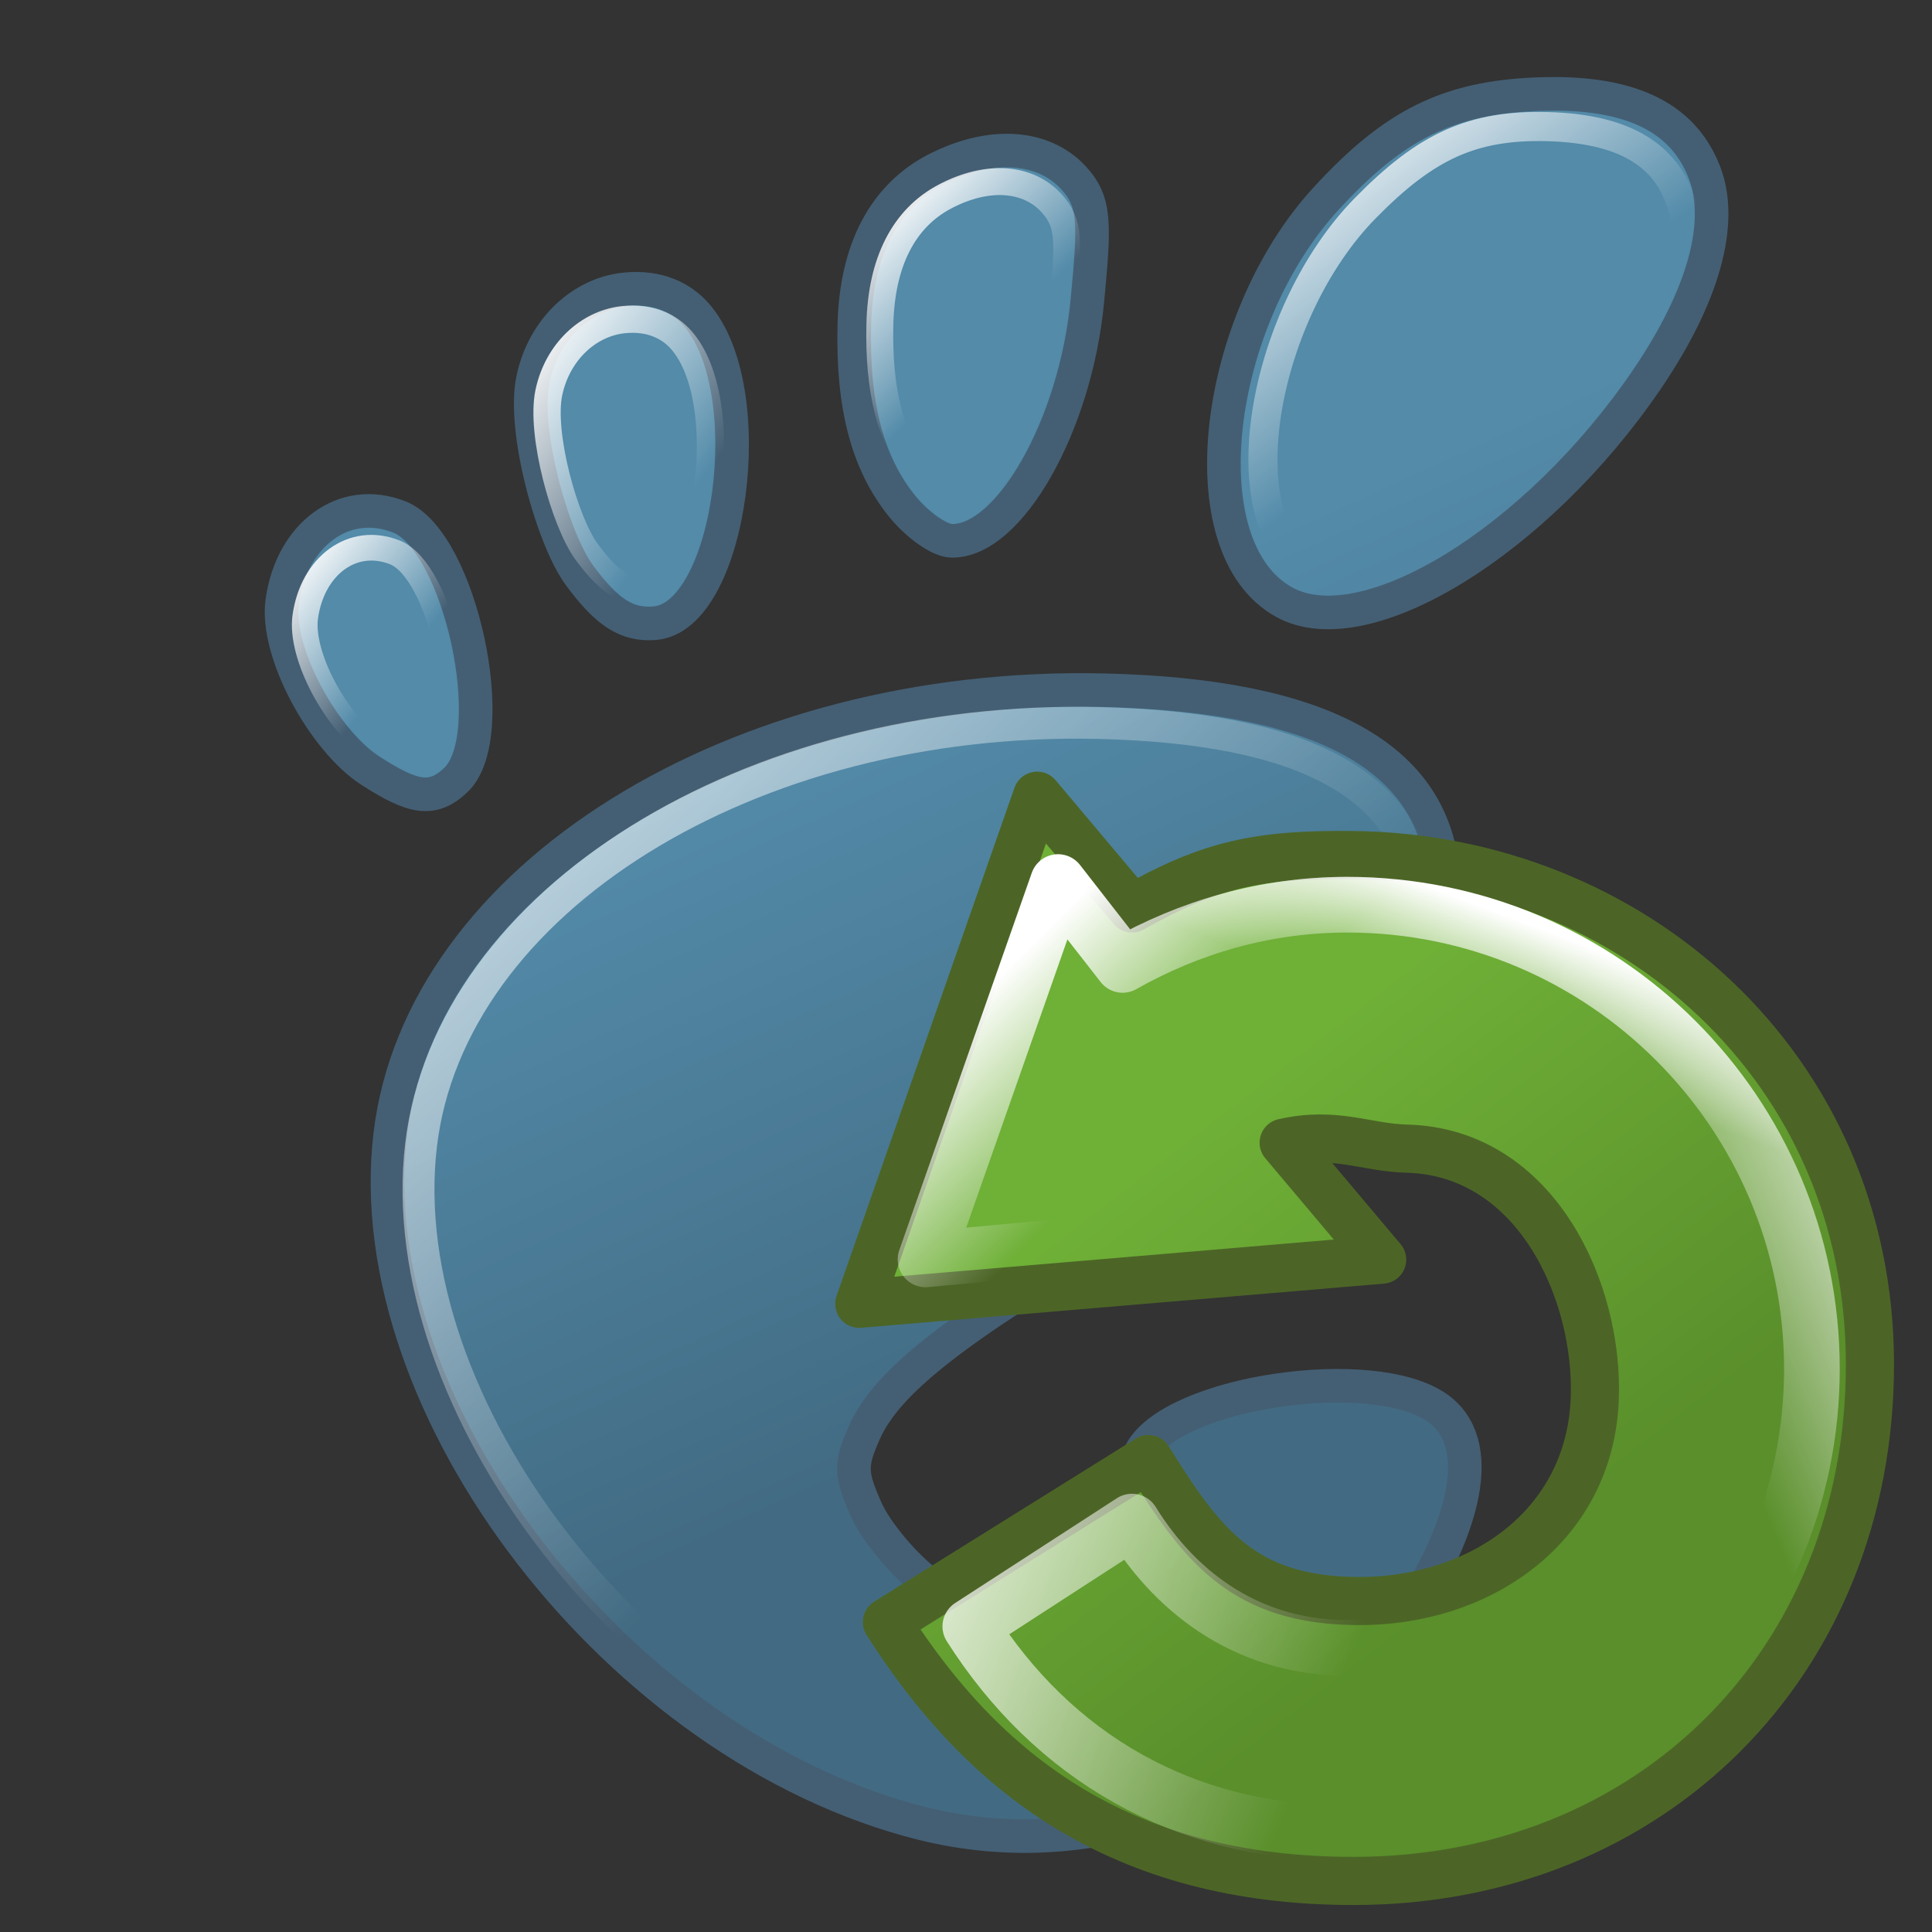 <?xml version="1.0" encoding="UTF-8" standalone="no"?>
<!-- Created with Inkscape (http://www.inkscape.org/) -->
<svg
   xmlns:dc="http://purl.org/dc/elements/1.1/"
   xmlns:cc="http://web.resource.org/cc/"
   xmlns:rdf="http://www.w3.org/1999/02/22-rdf-syntax-ns#"
   xmlns:svg="http://www.w3.org/2000/svg"
   xmlns="http://www.w3.org/2000/svg"
   xmlns:xlink="http://www.w3.org/1999/xlink"
   xmlns:sodipodi="http://inkscape.sourceforge.net/DTD/sodipodi-0.dtd"
   xmlns:inkscape="http://www.inkscape.org/namespaces/inkscape"
   width="128px"
   height="128px"
   id="svg2"
   sodipodi:version="0.32"
   inkscape:version="0.42.2"
   sodipodi:docbase="/home/silvestre/Desktop/Nuovo!/scalable/apps"
   sodipodi:docname="gnome-session.svg">
  <rect width="100%" height="100%" fill="#333333" stroke="none"/>
  <defs
     id="defs4">
    <linearGradient
       inkscape:collect="always"
       id="linearGradient4405">
      <stop
         style="stop-color:#ffffff;stop-opacity:1;"
         offset="0"
         id="stop4407" />
      <stop
         style="stop-color:#ffffff;stop-opacity:0;"
         offset="1"
         id="stop4409" />
    </linearGradient>
    <linearGradient
       inkscape:collect="always"
       id="linearGradient4389">
      <stop
         style="stop-color:#ffffff;stop-opacity:1;"
         offset="0"
         id="stop4391" />
      <stop
         style="stop-color:#ffffff;stop-opacity:0;"
         offset="1"
         id="stop4393" />
    </linearGradient>
    <linearGradient
       inkscape:collect="always"
       id="linearGradient4381">
      <stop
         style="stop-color:#ffffff;stop-opacity:1;"
         offset="0"
         id="stop4383" />
      <stop
         style="stop-color:#ffffff;stop-opacity:0;"
         offset="1"
         id="stop4385" />
    </linearGradient>
    <linearGradient
       inkscape:collect="always"
       id="linearGradient4373">
      <stop
         style="stop-color:#ffffff;stop-opacity:1;"
         offset="0"
         id="stop4375" />
      <stop
         style="stop-color:#ffffff;stop-opacity:0;"
         offset="1"
         id="stop4377" />
    </linearGradient>
    <linearGradient
       inkscape:collect="always"
       id="linearGradient4365">
      <stop
         style="stop-color:#ffffff;stop-opacity:1;"
         offset="0"
         id="stop4367" />
      <stop
         style="stop-color:#ffffff;stop-opacity:0;"
         offset="1"
         id="stop4369" />
    </linearGradient>
    <linearGradient
       inkscape:collect="always"
       id="linearGradient4315">
      <stop
         style="stop-color:#ffffff;stop-opacity:1;"
         offset="0"
         id="stop4317" />
      <stop
         style="stop-color:#ffffff;stop-opacity:0;"
         offset="1"
         id="stop4319" />
    </linearGradient>
    <linearGradient
       inkscape:collect="always"
       id="linearGradient2839">
      <stop
         style="stop-color:#538ba9;stop-opacity:1"
         offset="0"
         id="stop2841" />
      <stop
         style="stop-color:#426b83;stop-opacity:1"
         offset="1"
         id="stop2843" />
    </linearGradient>
    <linearGradient
       inkscape:collect="always"
       xlink:href="#linearGradient2839"
       id="linearGradient2845"
       x1="56.383"
       y1="60.479"
       x2="81.979"
       y2="116.386"
       gradientUnits="userSpaceOnUse" />
    <linearGradient
       inkscape:collect="always"
       xlink:href="#linearGradient4315"
       id="linearGradient4321"
       x1="18.111"
       y1="23.091"
       x2="86.248"
       y2="91.937"
       gradientUnits="userSpaceOnUse" />
    <linearGradient
       inkscape:collect="always"
       xlink:href="#linearGradient4315"
       id="linearGradient4323"
       gradientUnits="userSpaceOnUse"
       x1="18.111"
       y1="23.091"
       x2="86.248"
       y2="91.937" />
    <linearGradient
       inkscape:collect="always"
       xlink:href="#linearGradient2839"
       id="linearGradient4345"
       gradientUnits="userSpaceOnUse"
       x1="56.383"
       y1="60.479"
       x2="81.979"
       y2="116.386" />
    <linearGradient
       inkscape:collect="always"
       xlink:href="#linearGradient2839"
       id="linearGradient4353"
       gradientUnits="userSpaceOnUse"
       x1="56.383"
       y1="60.479"
       x2="81.979"
       y2="116.386" />
    <linearGradient
       inkscape:collect="always"
       xlink:href="#linearGradient2839"
       id="linearGradient4361"
       gradientUnits="userSpaceOnUse"
       x1="56.383"
       y1="60.479"
       x2="81.979"
       y2="116.386" />
    <linearGradient
       inkscape:collect="always"
       xlink:href="#linearGradient4365"
       id="linearGradient4371"
       x1="158.512"
       y1="50.022"
       x2="168.831"
       y2="58.331"
       gradientUnits="userSpaceOnUse" />
    <linearGradient
       inkscape:collect="always"
       xlink:href="#linearGradient4373"
       id="linearGradient4379"
       x1="237.416"
       y1="29.47"
       x2="253.372"
       y2="41.377"
       gradientUnits="userSpaceOnUse" />
    <linearGradient
       inkscape:collect="always"
       xlink:href="#linearGradient4381"
       id="linearGradient4387"
       x1="248.393"
       y1="-97.279"
       x2="259.373"
       y2="-86.031"
       gradientUnits="userSpaceOnUse" />
    <linearGradient
       inkscape:collect="always"
       xlink:href="#linearGradient4389"
       id="linearGradient4395"
       x1="249.773"
       y1="-188.784"
       x2="267.406"
       y2="-168.423"
       gradientUnits="userSpaceOnUse" />
    <linearGradient
       inkscape:collect="always"
       xlink:href="#linearGradient4405"
       id="linearGradient4411"
       x1="81.527"
       y1="123.563"
       x2="94.455"
       y2="135.414"
       gradientUnits="userSpaceOnUse" />
    <linearGradient
       y2="97.595"
       x2="-50.631"
       y1="82.494"
       x1="-87.652"
       gradientUnits="userSpaceOnUse"
       id="linearGradient1329"
       xlink:href="#linearGradient1311"
       inkscape:collect="always" />
    <linearGradient
       y2="79.84"
       x2="-28.357"
       y1="71.473"
       x1="-8.001"
       gradientUnits="userSpaceOnUse"
       id="linearGradient1325"
       xlink:href="#linearGradient1311"
       inkscape:collect="always" />
    <linearGradient
       y2="61.806"
       x2="-34.869"
       y1="52.938"
       x1="-31.546"
       gradientUnits="userSpaceOnUse"
       id="linearGradient1321"
       xlink:href="#linearGradient1311"
       inkscape:collect="always" />
    <linearGradient
       gradientUnits="userSpaceOnUse"
       y2="64.311"
       x2="-68.433"
       y1="53.044"
       x1="-79.637"
       id="linearGradient1317"
       xlink:href="#linearGradient1311"
       inkscape:collect="always" />
    <linearGradient
       inkscape:collect="always"
       id="linearGradient2985">
      <stop
         style="stop-color:#6fb037;stop-opacity:1"
         offset="0"
         id="stop2987" />
      <stop
         style="stop-color:#5a8f2b;stop-opacity:1"
         offset="1"
         id="stop2989" />
    </linearGradient>
    <linearGradient
       gradientTransform="matrix(1.023,0,0,1.023,1.196,-1.858)"
       y2="97.577"
       x2="-42.189"
       y1="66.236"
       x1="-66.391"
       gradientUnits="userSpaceOnUse"
       id="linearGradient3267"
       xlink:href="#linearGradient2985"
       inkscape:collect="always" />
    <linearGradient
       id="linearGradient1311"
       inkscape:collect="always">
      <stop
         id="stop1313"
         offset="0"
         style="stop-color:#ffffff;stop-opacity:1;" />
      <stop
         id="stop1315"
         offset="1"
         style="stop-color:#ffffff;stop-opacity:0;" />
    </linearGradient>
  </defs>
  <sodipodi:namedview
     id="base"
     pagecolor="#ffffff"
     bordercolor="#666666"
     borderopacity="1.0"
     inkscape:pageopacity="0.0"
     inkscape:pageshadow="2"
     inkscape:zoom="0.35355339"
     inkscape:cx="127.94282"
     inkscape:cy="14.630906"
     inkscape:document-units="px"
     inkscape:current-layer="layer1"
     showguides="true"
     inkscape:guide-bbox="true"
     inkscape:window-width="772"
     inkscape:window-height="543"
     inkscape:window-x="100"
     inkscape:window-y="127" />
  <g
     inkscape:label="Layer 1"
     inkscape:groupmode="layer"
     id="layer1">
    <g
       id="g1374"
       inkscape:label="Layer 1"
       transform="matrix(0.742,0,0,0.742,15.147,2.606)"
       style="fill:url(#linearGradient2845);fill-opacity:1.0;stroke:#445f74;stroke-opacity:1">
      <path
         sodipodi:nodetypes="csssssssssssccssscczssszcssssccsssssc"
         id="path5565"
         d="M 61.853,159.282 C 34.881,152.493 11.544,122.258 14.426,97.838 C 17.138,74.872 45.298,57.339 78.219,58.121 C 97.654,58.582 107.68,64.093 108.441,74.733 C 109.184,85.123 101.634,93.437 79.733,106.346 C 64.821,115.136 58.793,119.864 56.794,124.337 C 55.487,127.262 55.503,128.075 56.924,131.27 C 57.81,133.26 60.294,136.23 62.444,137.869 C 70.541,144.04 80.057,140.894 80.274,131.974 C 80.327,129.819 80.88,127.155 81.504,126.054 C 84.506,120.759 102.089,118.172 107.881,122.172 C 112.292,125.219 110.792,132.911 103.869,142.751 C 93.999,156.777 77.574,163.239 61.853,159.282 z M 12.666,65.305 C 8.508,62.628 4.138,54.747 4.793,50.151 C 5.643,44.181 10.346,40.699 15.258,42.654 C 20.669,44.807 24.448,62.172 20.291,66.132 C 18.201,68.121 16.457,67.745 12.666,65.305 z M 31.333,47.864 C 28.912,44.586 26.214,34.851 27.176,30.336 C 28.137,25.822 31.559,22.737 35.345,22.328 C 38.423,21.997 40.49,23.165 41.698,24.515 C 47.657,31.177 44.849,51.567 38.054,52.132 C 35.532,52.342 33.755,51.143 31.333,47.864 z M 94.271,50.265 C 85.439,45.432 87.97,25.138 97.972,14.243 C 104.019,7.657 108.814,5.215 116.833,4.896 C 125.866,4.537 130.042,7.437 131.766,11.865 C 133.522,16.372 131.692,22.947 126.604,30.414 C 116.775,44.835 101.495,54.217 94.271,50.265 z M 60.099,41.636 C 57.036,37.81 55.7,32.729 55.868,25.543 C 56.027,18.741 58.57,13.936 63.267,11.562 C 68.155,9.093 72.724,9.513 75.347,12.267 C 77.441,14.466 77.334,16.395 76.673,23.367 C 75.622,34.455 69.697,44.902 64.53,44.776 C 63.455,44.749 61.46,43.336 60.099,41.636 z "
         style="fill:url(#linearGradient2845);fill-opacity:1.0;stroke:#445f74;stroke-width:3;stroke-miterlimit:4;stroke-dasharray:none;stroke-opacity:1" />
    </g>
    <g
       id="g3573"
       inkscape:label="Layer 1"
       transform="matrix(0.704,0,0,0.704,17.741,6.983)"
       style="fill:none;fill-opacity:1;stroke:url(#linearGradient4321);stroke-opacity:1">
      <path
         sodipodi:nodetypes="csssssssssssc"
         id="path3575"
         d="M 61.853,159.282 C 34.881,152.493 11.544,122.258 14.426,97.838 C 17.138,74.872 45.298,57.339 78.219,58.121 C 97.654,58.582 107.68,64.093 108.441,74.733 C 109.184,85.123 101.634,93.437 79.733,106.346 C 64.821,115.136 58.793,119.864 56.794,124.337 C 55.487,127.262 55.503,128.075 56.924,131.27 C 57.81,133.26 60.294,136.23 62.444,137.869 C 70.541,144.04 80.057,140.894 80.274,131.974 C 80.327,129.819 80.88,127.155 81.504,126.054 C 84.506,120.759 102.089,118.172 107.881,122.172 C 112.292,125.219 110.792,132.911 103.869,142.751 C 93.999,156.777 77.574,163.239 61.853,159.282 z "
         style="fill:none;fill-opacity:1;stroke:url(#linearGradient4323);stroke-width:3;stroke-miterlimit:4;stroke-dasharray:none;stroke-opacity:1" />
    </g>
    <g
       id="g4333"
       inkscape:label="Layer 1"
       transform="matrix(0.742,0,0,0.742,-98.277,0.182)"
       style="fill:none;fill-opacity:1;stroke:#757575;stroke-opacity:1">
      <path
         sodipodi:nodetypes="csssc"
         id="path4335"
         d="M 165.727,66.392 C 162.548,64.346 159.208,58.322 159.708,54.809 C 160.359,50.246 163.954,47.584 167.708,49.078 C 171.844,50.724 174.733,63.998 171.555,67.024 C 169.958,68.545 168.624,68.257 165.727,66.392 z "
         style="fill:none;fill-opacity:1.0;stroke:url(#linearGradient4371);stroke-width:2.293;stroke-miterlimit:4;stroke-dasharray:none;stroke-opacity:1" />
    </g>
    <g
       id="g4341"
       inkscape:label="Layer 1"
       transform="matrix(0.742,0,0,0.742,-142.825,2.887)"
       style="fill:url(#linearGradient4345);fill-opacity:1;stroke:#445f74;stroke-opacity:1">
      <path
         sodipodi:nodetypes="czsssz"
         id="path4343"
         d="M 244.869,45.383 C 242.904,42.721 240.714,34.819 241.495,31.155 C 242.275,27.49 245.052,24.986 248.126,24.655 C 250.624,24.385 252.302,25.334 253.282,26.43 C 258.119,31.837 255.84,48.388 250.324,48.847 C 248.277,49.017 246.835,48.044 244.869,45.383 z "
         style="fill:none;fill-opacity:1.0;stroke:url(#linearGradient4379);stroke-width:2.435;stroke-miterlimit:4;stroke-dasharray:none;stroke-opacity:1" />
    </g>
    <g
       id="g4349"
       inkscape:label="Layer 1"
       transform="matrix(0.741,5.096565e-2,-5.096565e-2,0.741,-107.264,134.576)"
       style="fill:url(#linearGradient4353);fill-opacity:1.0;stroke:url(#linearGradient4395);stroke-opacity:1">
      <path
         sodipodi:nodetypes="cssssc"
         id="path4351"
         d="M 251.296,-148.104 C 243.924,-152.447 246.037,-170.683 254.385,-180.472 C 259.432,-186.39 263.434,-188.585 270.128,-188.871 C 277.667,-189.194 281.152,-186.588 282.592,-182.61 C 284.057,-178.559 282.53,-172.651 278.283,-165.942 C 270.08,-152.983 257.325,-144.552 251.296,-148.104 z "
         style="fill:none;fill-opacity:1.0;stroke:url(#linearGradient4395);stroke-width:2.598;stroke-miterlimit:4;stroke-dasharray:none;stroke-opacity:1" />
    </g>
    <g
       id="g4357"
       inkscape:label="Layer 1"
       transform="matrix(0.742,0,0,0.742,-125.147,84.911)"
       style="fill:url(#linearGradient4361);fill-opacity:1;stroke:#445f74;stroke-opacity:1">
      <path
         sodipodi:nodetypes="csssssc"
         id="path4359"
         d="M 250.55,-72.303 C 248.143,-75.431 247.093,-79.585 247.225,-85.459 C 247.35,-91.02 249.349,-94.948 253.041,-96.889 C 256.883,-98.908 260.474,-98.564 262.536,-96.312 C 264.182,-94.514 264.098,-92.938 263.578,-87.238 C 262.752,-78.173 258.095,-69.633 254.034,-69.736 C 253.188,-69.758 251.621,-70.913 250.55,-72.303 z "
         style="fill:none;fill-opacity:1.0;stroke:url(#linearGradient4387);stroke-width:2.405;stroke-miterlimit:4;stroke-dasharray:none;stroke-opacity:1" />
    </g>
    <g
       id="g3379"
       inkscape:label="Layer 1"
       transform="matrix(0.638,0,0,0.638,49.49,47.677)">
      <g
         transform="matrix(1.377,0,0,1.377,136.606,-47.189)"
         id="g10309">
        <path
           style="fill:url(#linearGradient3267);fill-opacity:1;stroke:#4c6526;stroke-width:3.63;stroke-linecap:round;stroke-linejoin:round;stroke-miterlimit:4;stroke-dasharray:none;stroke-opacity:1"
           d="M -77.321,40.006 L -90.737,78.325 L -51.304,74.992 L -58.734,66.175 C -54.783,65.287 -52.57,66.544 -49.451,66.623 C -39.634,66.873 -34.933,77.498 -35.275,85.565 C -35.684,95.182 -44.015,100.827 -53.219,100.739 C -61.727,100.658 -64.844,96.649 -68.934,90.032 L -88.655,102.328 C -81.44,113.681 -71.094,121.848 -53.468,121.848 C -31.014,121.848 -14.52,105.355 -14.52,82.9 C -14.52,60.445 -32.511,44.733 -53.468,44.483 C -60.662,44.398 -64.327,45.205 -70.166,48.51 L -77.321,40.006 z "
           id="path8109"
           sodipodi:nodetypes="ccccsssccssscc" />
        <path
           sodipodi:nodetypes="ccccsssccssscc"
           style="fill:none;fill-opacity:1;stroke:url(#linearGradient1317);stroke-width:4.199;stroke-linecap:round;stroke-linejoin:round;stroke-miterlimit:4;stroke-dasharray:none;stroke-opacity:1"
           d="M -75.749,46.521 L -85.738,74.975 L -55.716,72.195 L -61.467,64.821 C -59.141,63.841 -56.259,62.544 -53.573,62.544 C -37.586,62.544 -32.179,72.91 -32.179,83.938 C -32.179,94.967 -39.711,104.271 -53.928,104.271 C -61.111,104.271 -66.649,100.445 -70.17,94.749 L -82.364,102.65 C -76.153,112.424 -66.356,118.26 -53.928,118.26 C -34.599,118.26 -18.897,102.559 -18.897,83.23 C -18.897,63.901 -34.599,48.227 -53.928,48.227 C -60.12,48.227 -65.852,49.923 -70.879,52.768 L -75.749,46.521 z "
           id="path10307" />
      </g>
      <path
         sodipodi:nodetypes="ccccsssccssscc"
         style="fill:none;fill-opacity:1;stroke:url(#linearGradient1321);stroke-width:4.199;stroke-linecap:round;stroke-linejoin:round;stroke-miterlimit:4;stroke-dasharray:none;stroke-opacity:1"
         d="M -75.749,46.521 L -85.738,74.975 L -55.716,72.195 L -61.467,64.821 C -59.141,63.841 -56.259,62.544 -53.573,62.544 C -37.586,62.544 -32.179,72.91 -32.179,83.938 C -32.179,94.967 -39.711,104.271 -53.928,104.271 C -61.111,104.271 -66.649,100.445 -70.17,94.749 L -82.364,102.65 C -76.153,112.424 -66.356,118.26 -53.928,118.26 C -34.599,118.26 -18.897,102.559 -18.897,83.23 C -18.897,63.901 -34.599,48.227 -53.928,48.227 C -60.12,48.227 -65.852,49.923 -70.879,52.768 L -75.749,46.521 z "
         id="path1319"
         transform="matrix(1.377,0,0,1.377,136.606,-47.189)" />
      <path
         sodipodi:nodetypes="ccccsssccssscc"
         style="fill:none;fill-opacity:1;stroke:url(#linearGradient1325);stroke-width:4.199;stroke-linecap:round;stroke-linejoin:round;stroke-miterlimit:4;stroke-dasharray:none;stroke-opacity:1"
         d="M -75.749,46.521 L -85.738,74.975 L -55.716,72.195 L -61.467,64.821 C -59.141,63.841 -56.259,62.544 -53.573,62.544 C -37.586,62.544 -32.179,72.91 -32.179,83.938 C -32.179,94.967 -39.711,104.271 -53.928,104.271 C -61.111,104.271 -66.649,100.445 -70.17,94.749 L -82.364,102.65 C -76.153,112.424 -66.356,118.26 -53.928,118.26 C -34.599,118.26 -18.897,102.559 -18.897,83.23 C -18.897,63.901 -34.599,48.227 -53.928,48.227 C -60.12,48.227 -65.852,49.923 -70.879,52.768 L -75.749,46.521 z "
         id="path1323"
         transform="matrix(1.377,0,0,1.377,136.606,-47.189)" />
      <path
         sodipodi:nodetypes="csccsss"
         style="fill:none;fill-opacity:1;stroke:url(#linearGradient1329);stroke-width:4.199;stroke-linecap:round;stroke-linejoin:round;stroke-miterlimit:4;stroke-dasharray:none;stroke-opacity:1"
         d="M -32.179,83.938 C -32.179,94.967 -39.711,104.271 -53.928,104.271 C -61.111,104.271 -66.649,100.445 -70.17,94.749 L -82.364,102.65 C -76.153,112.424 -66.356,118.26 -53.928,118.26 C -34.599,118.26 -18.897,102.559 -18.897,83.23 C -18.897,63.901 -32.179,72.91 -32.179,83.938 z "
         id="path1327"
         transform="matrix(1.377,0,0,1.377,136.606,-47.189)" />
    </g>
  </g>
</svg>
